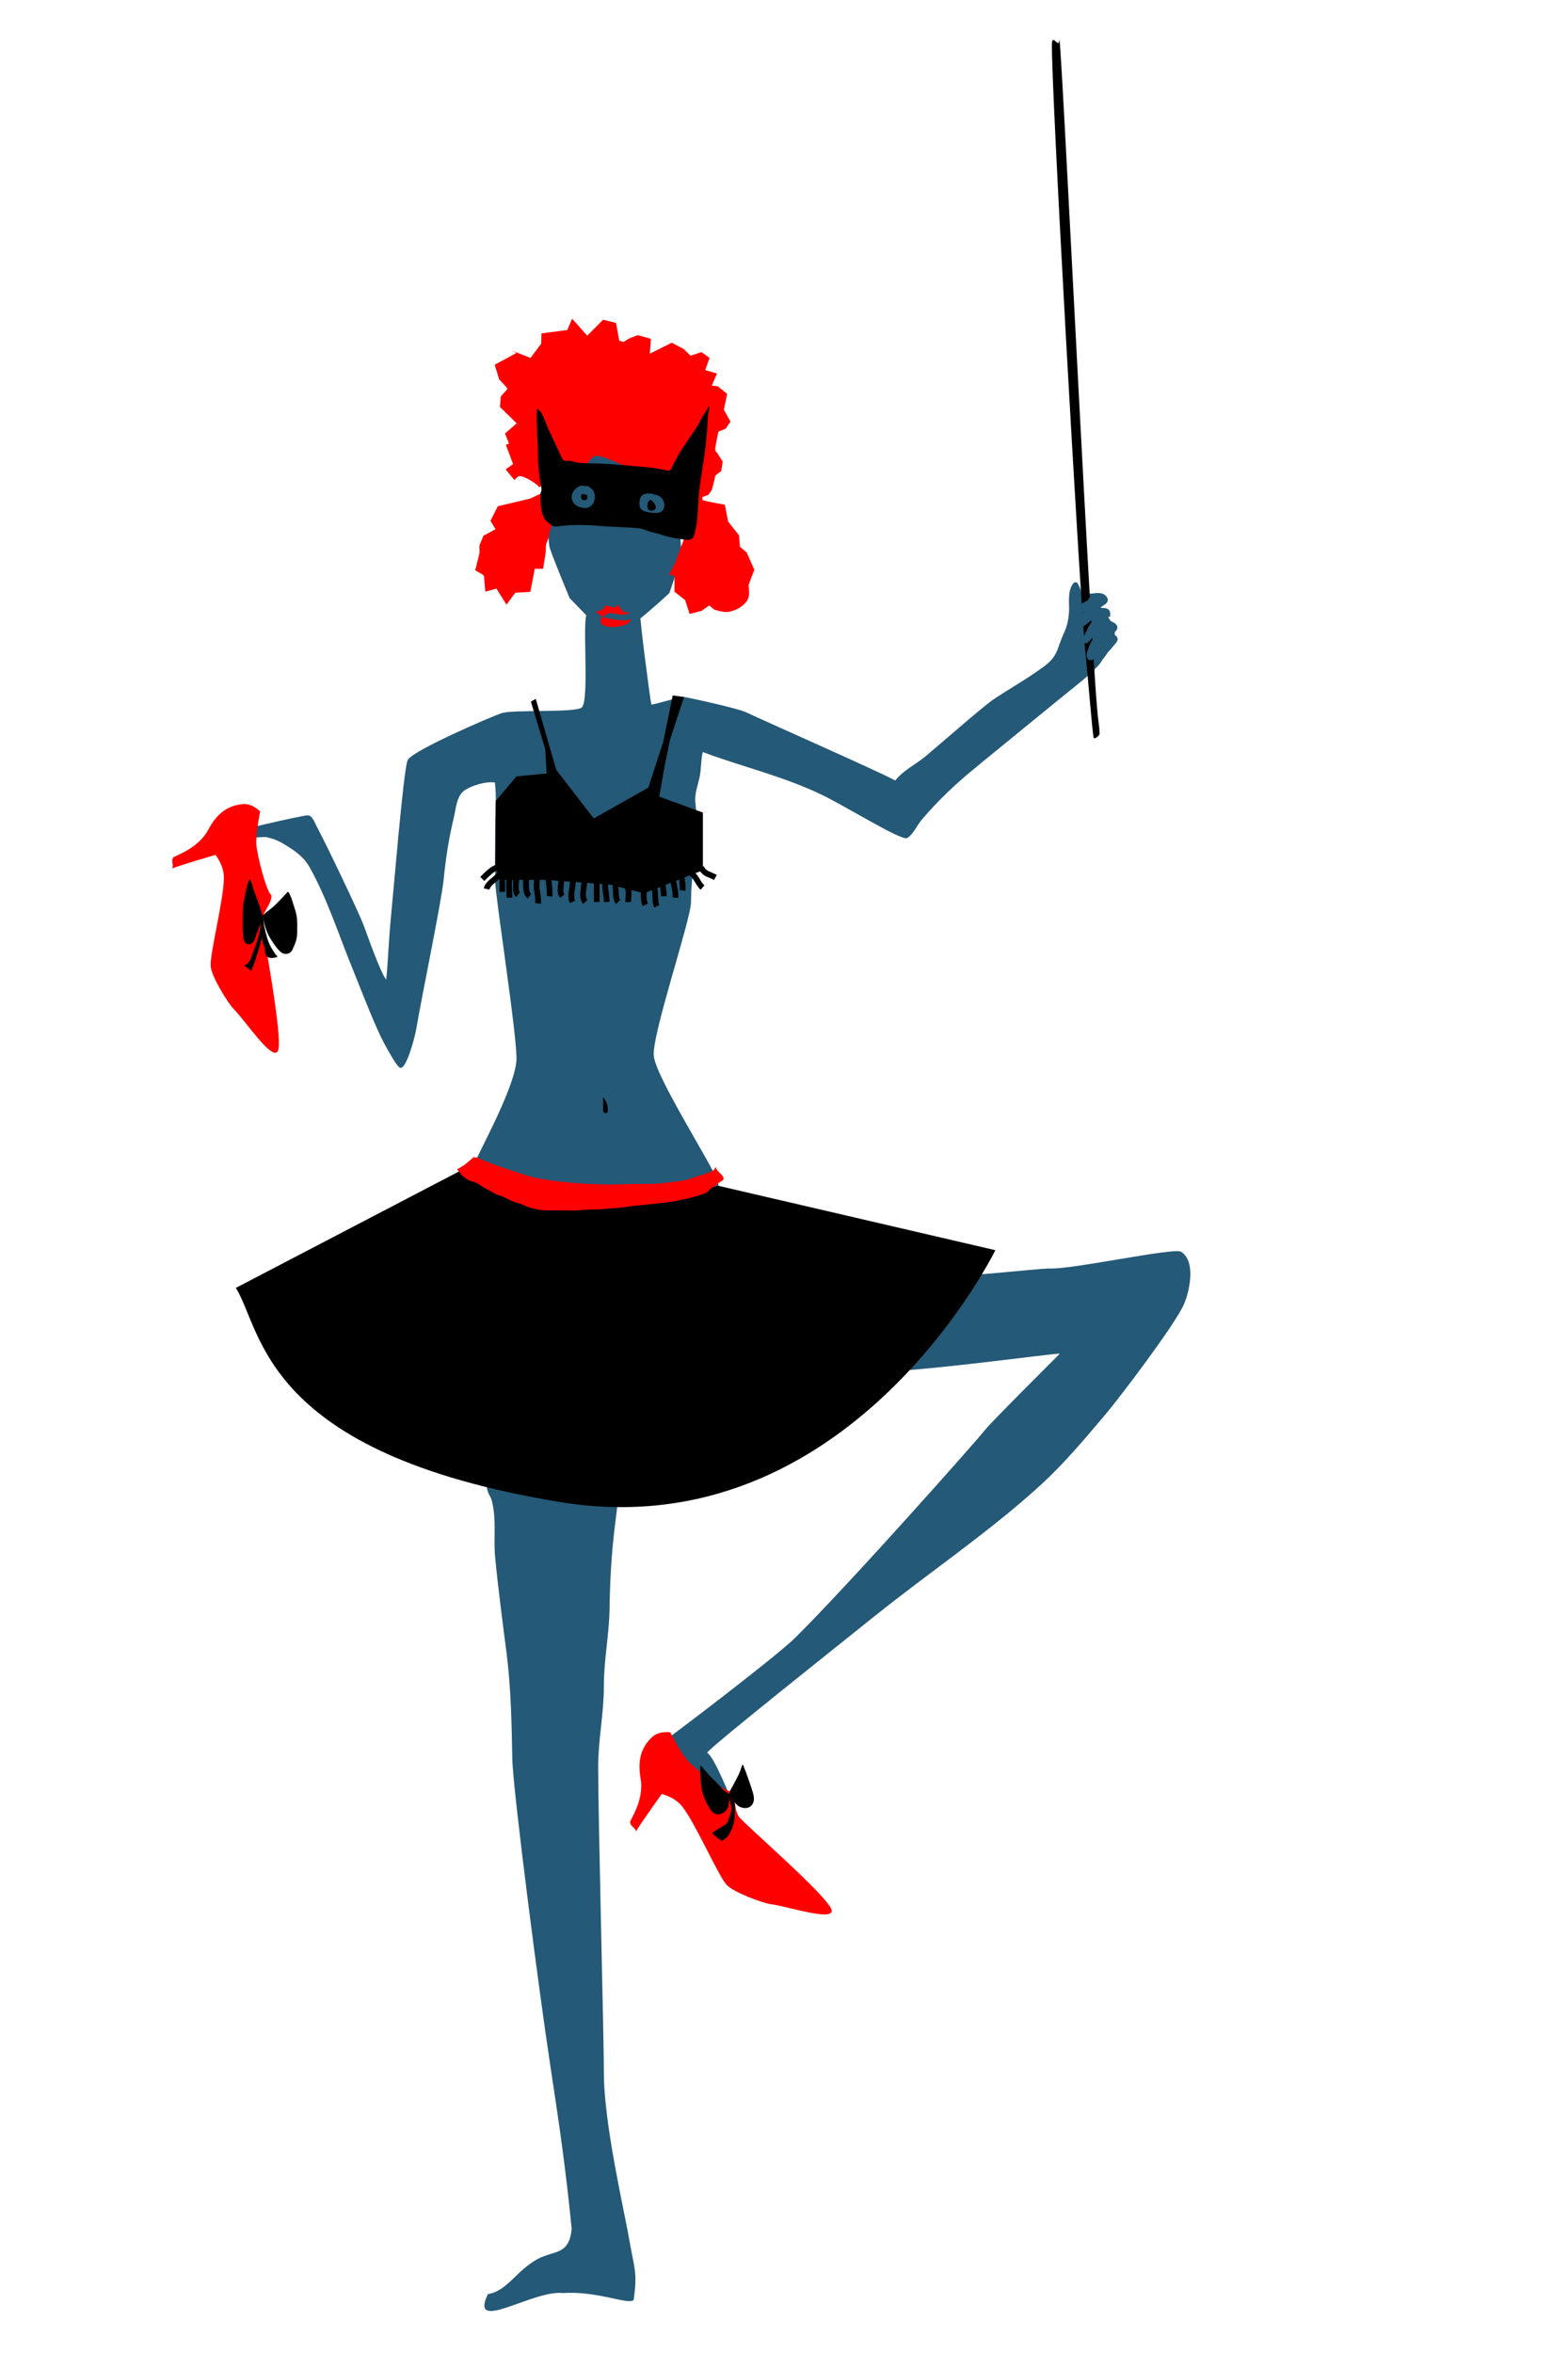 <?xml version="1.0" encoding="utf-8"?>
<!-- Generator: Adobe Illustrator 16.0.4, SVG Export Plug-In . SVG Version: 6.00 Build 0)  -->
<!DOCTYPE svg PUBLIC "-//W3C//DTD SVG 1.1//EN" "http://www.w3.org/Graphics/SVG/1.1/DTD/svg11.dtd">
<svg version="1.1" id="Ebene_1" xmlns="http://www.w3.org/2000/svg" xmlns:xlink="http://www.w3.org/1999/xlink" x="0px" y="0px"
	 width="283.46px" height="425.2px" viewBox="0 0 283.46 425.2" enable-background="new 0 0 283.46 425.2" xml:space="preserve">
<g>
	<path fill="#245977" d="M105.151,127.862c-1.288,0.98-12.533,0.3-14.595,1.039c-2.031,0.729-16.18,6.807-16.872,8.476
		c-0.753,1.769-2.577,24.104-3.102,29.333c-0.219,2.167-0.565,9.083-0.774,10.282c-0.979-1.09-3.388-7.985-4.091-9.854
		c-0.812-2.18-6.479-14.072-8.451-17.779c-0.349-0.66-0.784-1.989-1.605-2.029c-0.913-0.039-14.954,3.222-15.805,3.702
		c-1.963,1.079-3.562,1.388-5.811,1.348c0.842,0.17,13.302-1.32,14.145-1.112c1.278,0.311,2.189,0.65,3.309,1.359
		c1.97,1.229,3.438,2.189,4.606,4.317c3.132,5.687,5.152,12.043,7.63,18.109c1.654,4.067,3.18,8.155,5.043,12.152
		c0.485,1.029,2.704,5.227,3.477,5.707c1.101,0.68,2.735-5.346,3.033-7.166c0.802-4.906,4.508-22.754,4.923-26.854
		c0.357-3.717,0.921-7.365,1.803-11.022c0.447-1.86,0.516-4.168,2.13-5.158c1.438-0.869,3.657-1.519,5.321-1.32
		c0.327,2.52,0.059,5.298,0.059,7.836v10.063c0,2.638,4.143,28.941,3.834,32.429c-0.465,5.317-7.282,17.32-7.52,18.469
		c-0.308,1.458-0.02,1.64,1.08,2.587c3.201,2.739,7.263,4.089,11.453,4.199c3.182,0.069,17.489,0.279,21.394,0.01
		c2.803-0.2,7.133,0.13,9.62-1.519c1.021-0.68,0.456-1.26,0.139-2.418c-0.634-2.279-10.879-18.239-11.326-22.197
		c-0.426-3.767,6.728-24.703,6.728-27.882c0-3.417,0.486-6.665,0.832-10.034c0.278-2.639,0.239-5.396-0.05-7.946
		c-0.188-1.518,0.497-3.228,0.793-4.696c0.287-1.459,0.188-2.949,0.545-4.397c6.887,2.599,14.654,4.376,21.708,7.815
		c4.152,2.019,14.258,8.274,15.22,7.734c1.049-0.58,1.803-2.297,2.565-3.208c2.913-3.477,6.51-6.866,10.017-9.684
		c0.278-0.239,0.565-0.459,0.843-0.699c1.892-1.54,3.775-3.079,5.648-4.618c2.586-2.107,5.162-4.216,7.749-6.325
		c1.219-0.99,2.447-1.979,3.666-2.969c1.188-0.969,2.396-1.918,3.458-3.037c0.376-0.4,0.812-0.75,1.1-1.24
		c0.247-0.36,0.466-0.729,0.744-1.039c0.188-0.24,0.346-0.52,0.515-0.759c0.178-0.211,0.386-0.38,0.554-0.599
		c0.258-0.341,0.565-0.66,0.842-1c0.259-0.33,0.496-0.629,0.298-1.07c-0.179-0.4-0.576-0.599-0.972-0.449
		c0.447-0.549,1.466-1.079,0.772-1.909c-0.217-0.29-0.732-0.479-1.079-0.629c-0.348-0.16-0.694-0.201-1.07-0.201
		c0.208-0.269,0.744-0.519,1.07-0.609c0.049-0.47,0.02-1.1-0.417-1.35c-0.426-0.23-0.912-0.21-1.397-0.199
		c0.367-0.4,0.991-0.541,1.278-1.061c0.327-0.529-0.159-1.148-0.625-1.409c-0.595-0.33-1.438-0.209-2.081-0.129
		c-0.309,0.039-0.584,0.021-0.873,0.1c-0.207,0.05-0.674,0.139-0.902,0.059c-0.257-0.12-0.217-0.52-0.306-0.749
		c-0.09-0.31-0.218-0.61-0.357-0.9c-0.177-0.33-0.257-0.629-0.654-0.529c-0.326,0.071-0.455,0.3-0.603,0.6
		c-0.675,1.239-0.486,2.819-0.486,4.217c-0.02,1.46-0.288,2.978-0.912,4.297c-0.327,0.709-0.614,1.469-0.882,2.208
		c-0.327,1.02-0.723,1.908-1.436,2.718c-0.833,0.93-1.833,1.52-2.833,2.229c-2.506,1.749-5.192,3.238-7.729,4.967
		c-1.753,1.189-9.719,8.155-12.117,10.164c-1.824,1.519-4.023,2.508-5.519,4.407c-2.605-1.479-25.574-11.612-26.812-12.262
		c-1.476-0.77-10.791-2.768-11.374-2.838c-0.674-0.07-5.292,1.378-5.906,1.378c-0.228-0.969-2.121-15.449-2.012-16.389
		c-3.408-0.44-2.843,1.789-6.112,1.039c-1.466-0.349-2.102-1.278-3.458-1.039C105.133,111.114,106.648,126.733,105.151,127.862"/>
	<path d="M128.654,157.664c-0.654-0.259-1.1-0.44-1.447-1.159l-0.139,0.06v-4.267v-5.467l-7.887-2.877l0.981-5.598l0.962-4.698
		l2.535-7.714l-2.05-0.279l-1.705,8.375l-2.706,8.293l-9.858,5.557l-6.787-8.774l-3.696-12.832l-0.882,0.5l2.587,8.564l0.257,4.428
		l-5.46,0.519l-3.735,4.438l-0.099,11.593c-0.881,0.31-1.704,1.128-2.496,1.928l-0.208,0.2l0.734,0.74l0.198-0.201
		c0.654-0.65,1.377-1.369,1.992-1.638l0.168,0.26c-0.168,0.319-0.544,0.63-0.921,0.949c-0.645,0.509-1.349,1.098-1.536,1.968
		l1.021,0.219c0.099-0.499,0.634-0.95,1.169-1.379c0.208-0.179,0.426-0.37,0.654-0.578v2.377h1.01v-2.168h0.258
		c-0.1,0.71-0.05,1.44-0.011,2.168c0.011,0.35,0.03,0.701,0.03,1.041h1.03c0-0.361-0.03-0.721-0.03-1.09
		c-0.04-0.679-0.069-1.379,0-1.989c0.021-0.041,0.03-0.08,0.05-0.131h0.157c0,0.121,0,0.261-0.019,0.381
		c-0.049,1.129-0.119,2.199,0.546,2.718l0.643-0.83c-0.248-0.189-0.188-1.179-0.158-1.829c0.019-0.149,0.019-0.291,0.04-0.44h0.732
		v0.581c-0.01,0.999-0.029,2.119,0.833,2.778l0.614-0.83c-0.426-0.33-0.426-1.1-0.406-1.929v-0.6h0.912c0,0.191,0,0.39-0.021,0.581
		c0,0.16-0.019,0.329-0.019,0.479c0,0.5,0.069,0.999,0.158,1.48c0.089,0.579,0.169,1.14,0.099,1.638l1.031,0.131
		c0.08-0.651-0.009-1.3-0.118-1.93c-0.07-0.459-0.139-0.898-0.139-1.308c0-0.131,0.019-0.271,0.019-0.411
		c0.02-0.209,0.02-0.438,0.02-0.66h1.002h0.078c0.021,0.2,0.041,0.411,0.071,0.61c0.089,0.789,0.198,1.609,0.109,2.278l1.031,0.12
		c0.089-0.789-0.021-1.678-0.12-2.528c-0.02-0.139-0.02-0.27-0.039-0.41l1.258,0.1c-0.02,0.199-0.029,0.41-0.069,0.629
		c-0.08,0.83-0.209,1.769,0.386,2.479l0.782-0.669c-0.307-0.37-0.217-1.011-0.128-1.689c0.029-0.21,0.05-0.45,0.059-0.671l1.05,0.07
		c0,0.36-0.059,0.751-0.118,1.18c-0.139,0.839-0.278,1.798,0.068,2.678l0.981-0.39c-0.257-0.609-0.148-1.359-0.03-2.127
		c0.07-0.42,0.119-0.851,0.139-1.261l1.03,0.071c-0.019,0.27-0.049,0.54-0.089,0.829c-0.139,1.02-0.307,2.199,0.397,3.027
		l0.792-0.678c-0.415-0.471-0.288-1.32-0.158-2.208c0.04-0.301,0.08-0.59,0.089-0.9l1.229,0.1v3.348h1.031v-3.278l0.515,0.04
		c-0.021,0.21-0.021,0.419-0.021,0.599c0.04,0.34,0.089,0.681,0.119,1c0.09,0.549,0.159,1.08,0.159,1.639l1.03-0.01
		c0-0.629-0.089-1.209-0.148-1.769c-0.06-0.31-0.09-0.63-0.129-0.949c-0.01-0.141,0-0.291,0.02-0.44l0.328,0.03l0.603,0.149
		l-0.167,0.3c0.099,0.081,0.119,0.66,0.119,0.959c0.021,0.709,0.03,1.509,0.545,2.08l0.763-0.7c-0.237-0.28-0.258-0.88-0.277-1.398
		c0-0.35-0.02-0.701-0.089-1.01l1.179,0.3c0.259,0.36,0.188,1.188,0.129,1.759c-0.01,0.26-0.03,0.499-0.03,0.7h1.03
		c0-0.17,0.02-0.389,0.041-0.629c0.049-0.47,0.079-1.02,0.009-1.519l1.744,0.44c-0.04,0.808-0.04,1.688,0.327,2.457l0.932-0.459
		c-0.258-0.57-0.258-1.31-0.228-2.049l0.951-0.369c0.069,0.339,0.08,0.75,0.099,1.139c0.021,0.709,0.04,1.449,0.327,2.009
		l0.911-0.479c-0.167-0.351-0.188-0.97-0.217-1.56c0-0.51-0.04-1.029-0.139-1.488l0.495-0.2c0.021,0.119,0.04,0.24,0.049,0.36
		c0.07,0.449,0.12,0.859,0.12,1.309h1.049c0-0.521-0.079-0.998-0.148-1.469c-0.02-0.2-0.05-0.399-0.069-0.59l0.911-0.359
		c0.019,0.02,0.019,0.05,0.019,0.069c0.188,0.829,0.407,1.858,0.327,2.539l1.012,0.131c0.118-0.851-0.139-1.979-0.328-2.889
		c-0.02-0.08-0.03-0.16-0.049-0.231l0.554-0.208c0.08,0.659,0.188,1.339,0.099,1.878l1.031,0.159
		c0.109-0.708-0.02-1.499-0.119-2.238c-0.02-0.079-0.02-0.129-0.02-0.2l0.932-0.359l-0.019,0.04c0.386,0.24,0.652,0.699,0.97,1.19
		c0.288,0.489,0.586,0.979,1.012,1.369l0.693-0.799c-0.327-0.27-0.575-0.679-0.832-1.11c-0.219-0.379-0.476-0.779-0.793-1.099
		l0.852-0.321c0.476,0.691,1.08,0.95,1.685,1.18c0.257,0.11,0.535,0.22,0.812,0.381l0.515-0.919
		C129.258,157.924,128.941,157.784,128.654,157.664"/>
	<path d="M196.127,116.87c-0.911-9.374-6.213-102.696-5.955-109c0.069-1.91,1.278,1.148,1.348-0.74
		c0.485,1.729,5.817,115.186,7.094,123.551c0.1,0.621,0.148,1.299,0.168,1.919c0.021,0.271-0.93,1.08-1.069,0.72
		C197.495,132.7,196.633,121.778,196.127,116.87"/>
	<path fill="#245977" d="M197.029,108.295c-0.96,0.43-1.862,0.999-2.725,1.64c-0.583,0.429-0.96,0.938-0.871,1.698
		c0.327,0.07,0.534-0.12,0.803-0.26c0.386-0.25,0.763-0.32,1.158-0.47c0.397-0.149,0.863-0.399,1.2-0.61
		c0.267-0.159,0.692-0.389,0.852-0.649c-0.624,0.609-1.556,0.959-2.229,1.549c-0.397,0.351-0.753,0.869-1.052,1.32
		c-0.148,0.249-0.455,0.718-0.237,1.008c0.208,0.28,0.842,0.229,1.12,0.121c0.506-0.18,0.951-0.57,1.377-0.87
		c0.397-0.27,0.704-0.589,1.07-0.9c0.168-0.159,0.426-0.389,0.635-0.519c-0.297,0.589-0.822,1.08-1.189,1.629
		c-0.278,0.449-0.445,0.939-0.704,1.409c-0.188,0.36-0.466,0.77-0.534,1.18c-0.05,0.32,0.04,0.589,0.367,0.68
		c0.396,0.109,0.803-0.33,1.05-0.601c0.356-0.409,0.683-0.888,1.011-1.338c0.237-0.34,0.446-0.709,0.742-0.999
		c0.396,0.318-1.298,2.107-1.397,2.278c-0.328,0.529-0.584,1.129-0.792,1.738c-0.16,0.459-0.397,1.09-0.16,1.549
		c0.675,1.31,2.379-0.749,2.895-1.209c0.852-0.77,2.091-1.729,2.1-2.978c0.02-0.58,0.09-1.2-0.148-1.698
		c-0.179-0.311-0.447-0.601-0.654-0.88c-0.346-0.489-0.645-1.029-1.021-1.519c-0.534-0.71-1.217-1.359-1.862-1.979
		c-0.317-0.33-1.081-1.05-1.099-0.17"/>
	<path fill="#245977" d="M170.625,230.328c-3.924,1.889-6.42,3.767-9.264,7.257c-1.328,1.627-2.606,3.336-4.083,4.796
		c-1.268,1.249-4.528,3.538-4.091,5.537c7.173,0.929,38.73-3.647,38.384-3.288c-1.219,1.239-12.485,12.432-13.544,13.812
		c-1.566,1.999-24.176,27.492-34.272,37.507c-3.488,3.437-22.095,17.568-24.553,19.288c-2.15,1.508-1.074,2.167-1.987,5.545
		c-1.099,2.238,5.564,3.788,7.219,6.256c1.485,2.239,13.583,11.154,15.545,9.505c-1.685-3.158-3.834-1.889-7.053-9.585
		c-0.814-1.948-3.796-9.553-5.104-10.243c0.714-1.139,23.761-19.438,30.3-24.684c10.056-8.063,20.728-15.181,30.219-23.885
		c4.162-3.839,7.729-8.114,11.394-12.433c2.596-3.047,12.652-16.319,14.269-19.967c1.029-2.328,2.258-7.845-0.496-9.554
		c-1.308-0.789-19.44,3.167-23.69,3.029C187.834,229.159,170.704,231.227,170.625,230.328"/>
	<path fill="#245977" d="M96.234,261.009c-0.43,0.062-0.855,0.159-1.274,0.273c-0.958,0.26-1.892,0.613-2.802,1.009
		c-0.872,0.379-1.713,0.936-2.62,1.217c-0.523,0.161-1.153,0.162-1.452,0.694c-0.444,0.792-0.408,2.045-0.332,2.919
		c0.064,0.75,0.187,1.516,0.382,2.243c0.114,0.426,0.304,0.74,0.509,1.122c0.231,0.43,0.331,0.956,0.428,1.43
		c0.645,3.129,0.126,6.303,0.434,9.45c0.564,5.845,1.357,11.792,2.1,17.588c0.773,6.207,0.892,12.693,1.011,18.948
		c0.109,5.566,4.875,42.393,6.857,55.285c1.753,11.603,2.685,17.849,3.873,29.531c-0.414,4.773-3.112,3.942-6.017,5.414
		c-3.943,2.075-5.653,5.904-9.129,6.414c-3.478,7.275,8.169-0.812,13.565-0.189c6.433-0.416,11.956,2.263,12.786,1.226
		c0.734-5.046,0.072-5.795-0.761-10.663c-0.843-5.106-4.696-21.219-4.627-30.713c0.03-4.417-1.021-45.712-1.031-54.765
		c-0.019-4.968,1.031-9.714,1.031-14.711c0-4.917,0.941-9.154,1.03-13.971c0.069-5.017,0.328-9.755,0.911-14.591
		c0.487-3.987,1.14-8.315,0.555-12.433C106.994,261.408,101.743,260.179,96.234,261.009z"/>
	<path fill="#245977" d="M100.872,82.032c0.148-0.58,0.842-0.94,1.218-1.399c0.446-0.54,0.912-1.069,1.427-1.56
		c0.624-0.59,1.099-1.1,1.864-1.538c0.89-0.53,1.782-0.881,2.833-1.12c2.486-0.55,5.24-0.22,7.251,1.268
		c1.407,1.05,3.34,1.62,4.479,2.949c0.355,0.439,0.406,0.718,0.396,1.269c0,0.631,0.12,1.219,0.287,1.829
		c0.576,2.089,1.15,4.218,1.496,6.356c0.347,2.12,0.883,4.358,0.862,6.496c-0.02,1.451,0.327,2.959,0.04,4.389
		c-0.178,0.889-2.021,6.206-2.021,6.206s-7.282,6.726-8.193,6.516c-0.941-0.22-5.658-1.31-5.658-1.31l-4.17-4.297
		c0,0-3.558-8.504-3.685-9.433c-0.337-3.2-0.377-6.567,0.177-9.754c0.218-1.329,0.545-2.669,0.842-3.938
		c0.1-0.49,0.219-1.04,0.417-1.52c0.188-0.459,0.852-1.198,0.842-1.659"/>
	<path fill="#FF0000" d="M97.403,88.068c0.188-0.261-1.635-1.36-1.941-1.509c-0.417-0.18-1.139-0.58-1.586-0.51
		c-0.426,0.059-0.871,0.719-0.871,0.719l-1.586-1.958l1.338-0.938l-1.308-3.499l0.565-0.22L91.3,78.324l2.11-1.819l-3.032-2.978
		l0.16-1.89l1.217-1.369l-0.307-0.4c-0.357-0.429-1.218-1.329-1.218-1.329l-0.793-2.628l3.944-2.128l-0.843-0.431l3.368,1.33
		l1.933-2.578l0.049-1.85l4.667-0.629l0.873-2.038l2.723,3.067l2.874-2.877l2.339,0.57l0.574,3.226l0.803,0.211l0.981-0.62
		l1.575-0.599l2.368,0.66l-0.188,2.688l3.963-1.979l2.151,1.129l1.257,1.219l1.962-0.66l1.466,1.06l-0.793,2.199l2.13,0.61
		l-0.941,2.178l1.08,0.14l1.705,1.369l-0.604,2.858l1.209,2.159l-0.901,1.289l-1.288,0.51c0,0-0.466,2.178-0.564,2.927
		c-0.07,0.72,0.288,0.84,0.288,0.84l1.05,1.659l-0.269,1.709c0,0-0.93,0.659-1.041,0.8c-0.118,0.15-0.217,0.939-0.217,0.939
		l-0.437,1.669l-0.633,0.879l-1.08,0.398l0.009,0.581c0,0-0.544,0.37-0.791,0.729c-0.169,0.25-0.149,0.629-0.259,0.919
		c-0.118-0.439-0.584-0.788-0.802-1.199c-0.257-0.429-0.436-0.979-0.782-1.338c-0.733-0.76-1.854-1.289-2.854-1.628
		c-1.467-0.491-2.982-0.479-4.488-0.74c-0.991-0.16-1.981-0.149-3.003-0.149c-0.723,0-0.742-2.718-1.377-2.959
		c-1.466-0.539-3.22-1.499-4.766-1.679c-1.159-0.12-2.408,3.079-3.566,2.949c-0.684-0.091-0.842-0.191-1.516,0.26
		c-0.595,0.399-1.17,0.868-1.843,1.128c-0.942,0.36-2.27,0.67-3.043,1.33c0.09-0.051,0.139-0.14,0.139-0.25"/>
	<path fill="#FF0000" d="M98.633,89.307c0.099-0.019,0.188-0.019,0.287,0.03c0.04,0.281,0,0.899,0,0.899s0.306,0.42,0.445,0.65
		c0.249,0.471,0.397,1.259,0.457,1.79c0.08,0.599,0.05,1.899,0.05,1.899l-0.436,1.228l-0.308,1.529l-0.416,1.04
		c0,0-0.079,1.409-0.07,1.479c0,0.08-0.465,2.929-0.465,2.929H96.67l-0.792,4.167l-2.743,0.17l-1.567,2.148l-1.822-2.897
		l-2.012,0.539l-0.238-2.828l-0.208-0.229l-1.377-0.8l0.772-3.107l-0.021-1.35l0.744-1.789l2.169-1.169l-0.911-1.528l1.337-2.629
		l5.856-1.39l1.397-0.659c0,0,0.634-0.26,0.467-0.27"/>
	<path fill="#FF0000" d="M125.781,89.777c0.534,0.599,3.21,1.05,3.21,1.05l2.049,0.379l0.586,3.048l1.96,2.449l0.178,2.099
		l1.219,1.029l1.377,3.127l-0.654,1.719l-0.396,1.1c0,0,0.257,1.499-0.019,2.248c-0.515,1.419-2.2,2.289-3.558,2.538
		c-0.932,0.17-2.605-0.409-2.605-0.409l-0.911-0.75l-1.408,0.989l-2.151,0.541l-0.791-2.489l-1.933-1.528l0.02-2.858l-0.951-0.21
		l1.12-2.31l1.654-4.496c0,0,0.019-1.399-0.188-1.97c-0.11-0.29-0.327-0.528-0.426-0.809c-0.11-0.31-0.128-0.569-0.159-0.929
		c-0.05-0.61-0.139-1.569,0.277-2.049c0.447-0.52,1.249-0.73,1.873-0.74"/>
	<path d="M105.38,89.157c-0.109,0.04-0.05,0.201-0.278,0.18c-0.068,0.49-0.157,0.969,0.426,1.06c0.624,0.09,0.713-0.399,0.595-0.91
		c-0.268-0.12-0.595-0.33-0.743-0.03"/>
	<path d="M117.636,90.396c-0.624-0.229-1.099,2.189,0.327,1.859c1.22-0.29,0.257-1.648-0.445-2c-0.04,0.091-0.06,0.189-0.021,0.29"
		/>
	<path fill="#FF0000" d="M107.549,110.534c0.596,0.049,1.754-0.4,1.874-1.1c0.603-0.199,1.772,0.95,2.149-0.17
		c0.397,0.261,0.604,0.86,1.031,1.19c0.396,0.281,1.14,0.349,1.278,0.059c-0.069,0.521-1.476,0.601-1.705,0.57
		c-0.604-0.03-1.377-0.379-1.961-0.281c-0.724,0.131-1.755,0.831-1.655,1.51c0.258,1.758,5.855,0.899,5.341-0.45
		c-0.913,0.73-5.222-0.419-4.925-0.419"/>
	<path d="M118.875,89.457c-0.883-0.219-2.34-0.689-3.032,0.34c-0.258,0.38-0.287,1.239-0.208,1.678c0.178,0.8,0.912,0.95,1.585,1.09
		c1.169,0.229,2.992,0.38,2.874-1.399c-0.07-1.139-1.15-1.988-2.151-1.709 M106.311,87.768c-0.139,0.1-1-0.1-1.377,0.02
		c-0.694,0.211-1.447,0.96-1.556,1.669c-0.209,1.419,0.842,2.18,2.149,2.338c1.308,0.15,2.092-0.998,2.002-2.178
		c-0.05-0.57-0.188-0.949-0.654-1.35c-0.308-0.269-0.961-0.758-1.348-0.348 M97.721,88.997c0.426-0.269-0.07-1.89-0.13-2.388
		c-0.167-1.438-0.336-2.958-0.336-4.407c0.009-1.599-0.158-3.168-0.158-4.777c0-1.129-0.169-2.458,0.029-3.558
		c0.952,0.44,1.437,2.379,1.842,3.268c0.834,1.769,1.646,3.558,2.469,5.347c0.188,0.41,0.287,0.669,0.723,0.789
		c0.278,0.101,0.654-0.04,0.931,0c0.337,0.04,0.683,0.229,1.031,0.28c1.208,0.199,2.408,0.16,3.665,0.199
		c2.914,0.062,5.936,0.4,8.868,0.65c1.169,0.101,2.389,0.279,3.547,0.539c0.96,0.22,0.981,0.16,1.388-0.729
		c1-2.119,2.307-4.038,3.655-5.967c0.604-0.87,1.12-1.708,1.596-2.658c0.207-0.43,0.524-0.849,0.781-1.25
		c0.169-0.259,0.376-0.8,0.565-0.949c0.099,0.351-0.05,0.889-0.118,1.228c-0.071,0.491-0.129,0.96-0.139,1.459
		c-0.07,1.42-0.188,2.878-0.348,4.298c-0.326,2.968-0.931,5.875-1.218,8.854c-0.229,2.089-0.159,4.236-0.585,6.276
		c-0.296,1.369-0.296,2.239-2.022,2.009c-1.238-0.161-2.713-0.391-3.952-0.81c-0.724-0.25-1.438-0.399-2.17-0.589
		c-0.634-0.15-1.288-0.541-1.981-0.631c-2.378-0.249-4.786-0.239-7.173-0.438c-2.299-0.21-4.667-0.261-6.976-0.01
		c-0.772,0.079-1.238,0.29-1.912-0.2c-0.564-0.429-1.12-0.859-1.378-1.539C97.701,91.996,97.721,90.426,97.721,88.997"/>
	<path d="M129.922,214.288l50.015,11.624c0,0-26.414,54.097-78.739,45.502c-53.969-8.865-53.73-31.062-58.566-38.687l43.208-22.535
		c0,0,9.571,6.875,23.046,6.385C121.816,216.097,129.922,214.288,129.922,214.288"/>
	<path d="M109.034,198.267c0.688,0.846,0.969,1.823,0.777,2.812c-0.617,0.191-0.875-0.097-0.777-0.866"/>
	<path fill="#FF0000" d="M40.473,158.509c0.027,3.874-2.532,13.738-2.395,16.053c0.107,1.84,3.133,6.725,4.189,7.788
		c2.11,2.122,6.912,9.402,7.946,7.596c1.146-2-2.962-22.47-2.805-23.732c0.222-1.78,1.633-2.633,1.663-4.429
		c-0.895-0.587-2.587-7.171-2.735-9.236c-0.131-1.87,0.688-5.911,0.688-5.911s-1.407-1.508-3.154-1.337
		c-3.073,0.302-4.852,2.067-6.25,4.68c-1.863,3.48-6.127,4.659-6.328,4.997c-0.425,0.708,0.16,1.216-0.167,1.961
		c1.126-0.503,7.822-2.465,7.822-2.465S40.456,156.315,40.473,158.509"/>
	<path fill="#FF0000" d="M123.314,326.416c2.406,3.036,6.463,12.384,7.996,14.126c1.217,1.384,6.611,3.371,8.096,3.557
		c2.97,0.374,11.235,3.154,10.939,1.094c-0.328-2.283-16.168-15.883-16.822-16.975c-0.92-1.539-0.334-3.08-1.417-4.515
		c-1.066,0.091-6.453-4.056-7.839-5.593c-1.256-1.391-3.1-5.081-3.1-5.081s-2.037-0.323-3.308,0.889
		c-2.235,2.13-2.55,4.616-2.045,7.535c0.675,3.891-1.958,7.444-1.91,7.833c0.102,0.819,0.875,0.86,1.076,1.648
		c0.579-1.089,4.646-6.758,4.646-6.758S121.951,324.698,123.314,326.416"/>
	<path d="M131.862,324.014c0.005-0.203,0.11-0.406,0.208-0.577c0.261-0.454,1.563-2.801,1.789-3.566
		c0.065-0.215,0.326-0.973,0.356-0.988c0.14-0.068,0.189,0.249,0.239,0.367c0.569,1.351,1.027,2.752,1.487,4.147
		c0.258,0.783,0.563,1.776,0.139,2.541c-0.496,0.891-1.505,0.959-2.367,0.551c-0.588-0.279-1.653-1.638-1.717-1.782
		c-0.023-0.052-0.108-0.179-0.117-0.21c-0.049-0.175,0.03-0.317-0.161-0.412c-0.057-0.028-0.857-0.463-1.026-0.697
		c-0.485-0.667-2.206-2.294-2.429-2.534c-0.166-0.179-0.97-1.101-1.206-1.387c-0.104-0.122-0.242-0.35-0.395-0.416
		c-0.16,0.331,0.03,2.985,0.151,3.924c0.048,0.368,0.141,0.753,0.229,1.115c0.135,0.559,1.284,3.202,2.041,3.595
		c1.035,0.539,2.448-0.313,2.608-1.439c0.045-0.318,0.132-0.571,0.13-0.899c-0.001-0.253,0-0.506,0-0.759
		c0,0.143-0.005,0.305,0.038,0.436c0.045,0.137,0.39,1.561,0.39,1.788c0.001,0.536-0.592,2.367-0.952,2.757
		c-0.198,0.215-2.481,1.466-2.553,1.69c0.211,0.11,1.543,1.58,1.868,1.328c0.056-0.043,0.803-0.57,0.935-0.719
		c0.158-0.179,0.731-1.275,0.782-1.405c0.438-1.103,0.545-2.338,0.544-3.523c0-0.239-0.061-1.044-0.156-1.284
		c-0.089-0.224-0.474-0.653-0.472-0.691c-0.157,0.005-0.345-0.45-0.385-0.404"/>
	<path d="M47.485,165.467c-0.234-0.129-0.174-0.501-0.246-0.745c-0.241-0.826-0.516-1.642-0.824-2.446
		c-0.306-0.796-0.602-1.568-0.841-2.386c-0.056-0.191-0.251-1.203-0.568-0.82c-0.148,0.18-0.215,0.568-0.263,0.788
		c-0.107,0.489-0.292,0.919-0.353,1.423c-0.094,0.762-0.355,1.466-0.413,2.236c-0.046,0.609-0.076,1.197-0.076,1.81
		c0,1.075-0.095,2.203,0.018,3.27c0.055,0.535,0.043,1.329,0.418,1.756c0.321,0.363,0.909,0.346,1.239,0.077
		c0.504-0.412,0.602-1.11,0.818-1.695c0.131-0.353,0.328-0.677,0.413-1.045c0.073-0.319,0.239-0.601,0.295-0.917
		c0.098-0.55,0.012-1.196,0.391-1.665c-0.008,0.094-0.011,0.188-0.008,0.282"/>
	<path d="M47.485,165.31c0.232,0.044,0.501-0.37,0.688-0.499c0.615-0.423,1.174-0.894,1.709-1.421
		c0.545-0.537,1.06-1.085,1.585-1.638c0.126-0.131,0.248-0.271,0.373-0.401c0.063-0.066,0.062-0.173,0.183-0.18
		c0.18-0.012,0.326,0.403,0.39,0.526c0.259,0.499,0.419,1.071,0.585,1.606c0.215,0.693,0.481,1.399,0.609,2.112
		c0.19,1.056,0.107,2.136,0.114,3.202c0.007,1.077-0.395,1.993-0.835,2.957c-0.386,0.845-1.392,1.062-2.11,0.473
		c-0.506-0.415-0.919-0.977-1.287-1.514c-0.455-0.662-0.941-1.41-1.23-2.16c-0.228-0.594-0.454-1.229-0.56-1.858
		c-0.066-0.388-0.21-0.693-0.213-1.085v0.131"/>
	<path d="M47.329,165.952c-0.005,0.282,0.013,0.518-0.043,0.802c-0.148,0.738-0.339,1.499-0.515,2.233
		c-0.284,1.199-0.751,2.37-1.171,3.526c-0.157,0.432-0.327,0.956-0.604,1.312c-0.066,0.084-0.148,0.211-0.219,0.285
		c-0.076,0.08-0.075,0.038-0.153,0.098c-0.131,0.099-0.394,0.178-0.401,0.361c0.423,0.246,0.881,0.577,1.242,0.921
		c-0.033-0.21,0.201-0.715,0.287-0.903c0.265-0.573,0.426-1.185,0.629-1.782c0.349-1.03,0.638-2.063,0.891-3.097
		c0.06-0.246,0.002-0.486,0.051-0.723c0.022-0.073,0.064-0.131,0.129-0.176c0.042-0.172,0.037-0.312,0.034-0.488
		c-0.005-0.436,0-0.873,0-1.31c0-0.266,0.051-0.597-0.034-0.843c-0.043-0.125-0.095-0.167-0.122-0.304
		c-0.027-0.142-0.024-0.234-0.079-0.363c0.003,0.041,0.003,0.08,0.001,0.12"/>
	<path d="M47.329,165.388c0.418,0.546,0.291,1.277,0.422,1.902c0.152,0.724,0.33,1.424,0.527,2.135
		c0.178,0.645,0.51,1.446,0.875,2.008c0.22,0.338,0.416,0.696,0.654,1.021c0.102,0.138,0.335,0.312,0.32,0.494
		c-0.598,0.124-1.315,0.336-1.845-0.097c-0.226-0.186-0.281-0.419-0.348-0.691c-0.055-0.216-0.026-0.39-0.051-0.604
		c-0.037-0.315-0.213-0.676-0.302-0.98c-0.169-0.566-0.276-1.162-0.387-1.747c-0.097-0.502-0.098-0.979-0.098-1.494
		c0-0.528-0.1-1.19,0.011-1.703c0.046-0.019,0.095-0.021,0.145-0.009"/>
	<path fill="#FF0000" d="M86.148,209.271c-0.121-0.05-0.246-0.087-0.379-0.099c-0.002-0.088-0.037-0.172-0.001-0.263
		c-0.126,0.243-0.464,0.452-0.662,0.635c-0.349,0.323-0.712,0.607-1.082,0.898c-0.272,0.215-0.469,0.304-0.754,0.486
		c-0.201,0.127-0.37,0.292-0.622,0.305c0.029,0.171,0.175,0.256,0.262,0.394c0.044,0.052,0.075,0.112,0.092,0.179
		c0.068,0.074,0.228,0.147,0.281,0.209c0.04,0.071,0.057,0.149,0.051,0.232c0.123,0.12,0.283,0.233,0.411,0.342
		c0.233,0.199,0.478,0.381,0.758,0.554c0.504,0.309,1.039,0.323,1.562,0.577c0.537,0.257,0.965,0.597,1.468,0.894
		c0.413,0.243,0.852,0.469,1.274,0.708c0.425,0.24,0.798,0.492,1.269,0.63c0.256,0.076,0.526,0.134,0.77,0.249
		c0.917,0.427,1.75,0.96,2.743,1.171c0.522,0.112,1.025,0.373,1.51,0.594c0.527,0.239,1.184,0.393,1.75,0.524
		c1.319,0.307,2.764,0.224,4.113,0.224c1.24,0,2.535,0.107,3.769-0.021c1.126-0.118,2.303-0.143,3.439-0.157
		c0.911-0.011,1.797-0.174,2.711-0.206c1.42-0.048,2.839-0.369,4.257-0.482c1.201-0.097,2.398-0.257,3.598-0.372
		c1.365-0.132,2.754-0.303,4.092-0.597c1.219-0.266,2.531-0.533,3.715-0.93c0.474-0.158,1.09-0.351,1.469-0.642
		c0.128-0.226,0.298-0.414,0.512-0.567c0.288-0.207,0.621-0.318,0.898-0.546c0.316-0.26,0.547-0.516,0.912-0.71
		c0.383-0.204,0.573-0.357,0.401-0.767c-0.305-0.723-1.223-1.035-1.356-1.873c-0.271,0.824-0.957,0.936-1.694,1.167
		c-0.245,0.076-0.439,0.227-0.688,0.296c-0.344,0.098-0.695,0.131-1.038,0.28c-0.583,0.255-1.213,0.399-1.83,0.576
		c-1.058,0.306-2.247,0.375-3.341,0.517c-1.18,0.154-2.398,0.257-3.587,0.266c-0.792,0.004-1.583-0.001-2.373-0.001
		c-1.496,0-2.993,0.106-4.482,0.099c-2.93-0.017-5.805-0.161-8.714-0.485c-1.622-0.18-3.18-0.418-4.777-0.719
		c-1.271-0.241-2.564-0.751-3.792-1.138c-1.995-0.629-3.969-1.315-5.896-2.126c-0.309-0.131-1.044-0.562-1.39-0.506
		c0.215-0.062,0.334,0.087,0.268,0.297"/>
	<path fill="none" d="M43.567,232.553c-2.518-1.969-6.989,0.65-6.093,3.9c0.486,1.76,2.175,1.918,3.773,1.573
		c1.685-0.368,2.013-1.353,3.587-2.067c-0.485,1.044-1.609,1.499-2.086,2.409c-0.571,1.092-0.635,3.73-0.563,4.907
		c0.059,0.959,0.673,3.382,2.186,3.291c1.092-0.065,3.411-2.334,3.105-3.65c0.317,2.579-3.192,6.545-1.413,8.945
		c2.188,2.952,5.16-0.301,5.484-2.784c1.454,0.734-0.102,1.691-0.247,2.922c-0.163,1.382,0.798,4.362,1.596,5.462
		c2.153,2.974,3.695,0.655,5.512-1.254c-0.102,2.46-1.031,8.185,1.31,9.612c3.332,2.029,4.579-3.156,5.415-5.147
		c-0.384,2.112,2.279,6.162,4.149,7.201c3.438,1.91,6.444,0.625,5.824-2.877c1.445,2.466,1.773,7.224,5.727,7.193
		c0.097-1.765,1.992-2.366,1.671-4.325c1.408,2.19,3.425,5.123,5.301,6.839c4.428,4.049,3.647-1.796,5.45-3.982
		c0.833,2.764,0.405,5.384,4.069,6.397c3.298,0.914,3.011-2.459,3.923-4.734c0.556-1.383,0.021-1.028,1.868,0.013
		c0.797,0.45,2.029,1.019,2.742,1.767c1.082,1.135,1.993,3.058,3.763,1.713c0.881-0.668,2.408-2.451,3.001-3.518
		c0.125,1.615,0.255,1.4,1.027,2.865c0.62,1.175,1.591,1.764,1.73,3.169c1.672,0.182,3.623,1.279,5.245,0.794
		c0.323-2.435-0.442-5.23,0.234-7.61c1.056,0.509,2.694,1.718,3.583,2.642c0.926,0.967,1.31,2.856,2.452,3.668
		c2.435,1.729,1.797,0.022,2.532-1.403c1.158-2.247,3.121-4.145,2.961-6.88c0.002,1.538,3.904,4.113,5.451,3.955
		c2.725-0.278,3.551-4.642,2.949-6.678c-0.791,0.431-0.619,0.408-0.512,1.384c2.871,0.042,3.107,2.355,6.151,0.121
		c2.739-2.012,0.799-2.106,0.104-4.571c1.372,1.006,3.396,3.139,5.563,1.922c2.189-1.23,1.357-5.208,1.314-7.253
		c-0.344,2.475,5.471,1.438,6.263,0.564c1.008-1.112,2.822-7.03,0.062-6.973c-0.549,4.053,7.167,1.22,8.353-0.271
		c1.631-2.052,1.072-5.354-2.098-5.533c1.372,0.511,5.22-0.053,6.74-1.455c2.533-2.338,1.271-4.529,0.39-5.648
		c2.415,0.125,3.226,0.71,3.895-2.142c0.33-1.403,1.419-3.675,0.391-4.675c-0.324,3.173,1.955,1.2,2.921,0
		c0.986-1.227,2.394-5.567-0.195-6.232c-3.247-0.834-4.159,9.426-7.858,9.683c-0.108,3.12-4.777,4.537-4.955,7.517
		c-2.242-0.022-1.819,1.764-3.139,2.722c-1.241,0.899-1.978,0.941-3.138,2.084c-1.836,1.81-3.743,3.722-5.843,4.989
		c-2.696,1.629-5.026,4.601-8.003,6.169c-2.943,1.551-6.607,2.547-9.393,4.412c-5.672,3.797-12.183,4.012-18.83,5.486
		c-3.278,0.728-18.756,0.442-22.399,0.451c-3.475,0.009-10.922-2.538-12.159-2.786c-0.962-0.197-2.061-0.493-3.033-0.643
		c-1.28-0.197-13.765-5.953-16.601-7.344c-2.348-1.151-4.483-2.622-6.558-4.293c-1.317-1.06-2.125-1.902-3.156-3.314
		c-0.818-1.116-1.521-3.015-2.3-3.923c-0.294-0.344-1.496-0.742-1.638-0.979c-0.367-0.612-0.32-1.607-0.699-2.152
		c-0.812-1.166-1.968-1.681-2.77-2.941c-0.58-0.913-1.503-2.161-1.942-3.119c-0.57-1.244-0.182-3.275-1.233-4.318
		c0.044,0.526,0.381,0.641,0.646,1.072"/>
</g>
</svg>
